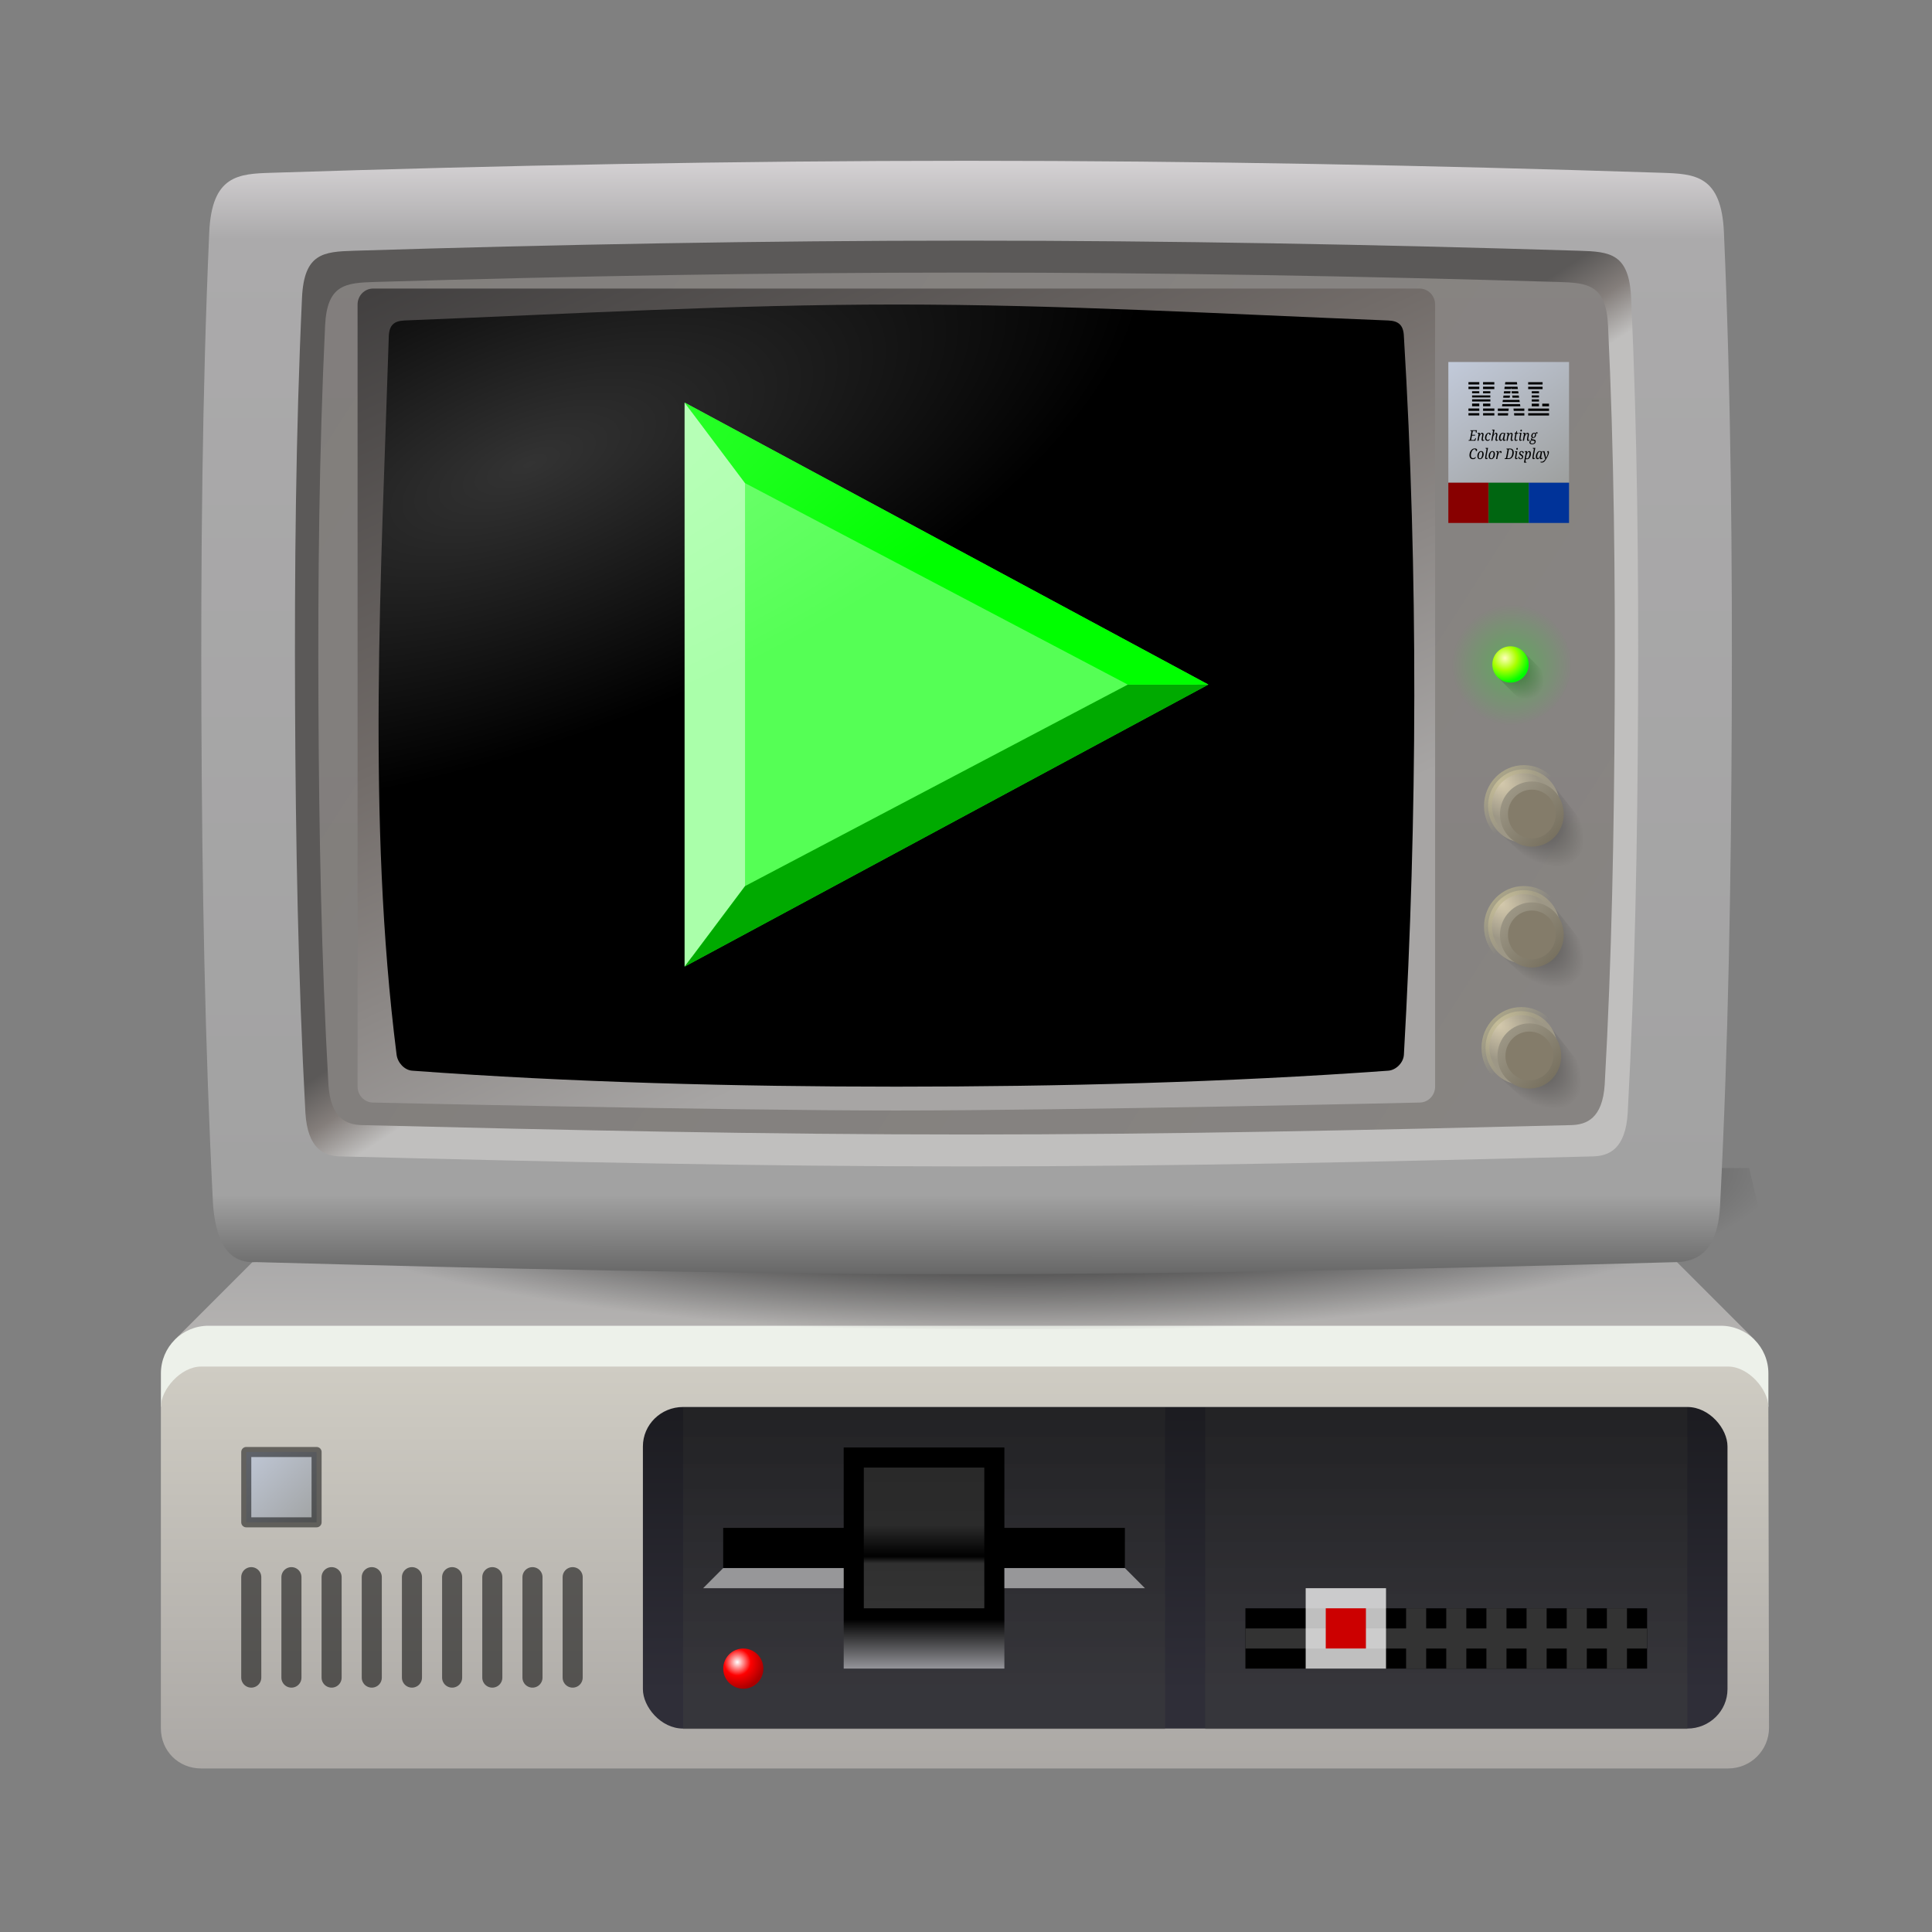 <?xml version="1.0" encoding="UTF-8"?>
<svg width="48" height="48" version="1.1" viewBox="0 0 12.7 12.7" xmlns="http://www.w3.org/2000/svg" xmlns:xlink="http://www.w3.org/1999/xlink"><rect x="0" y="0" width="12.7" height="12.7" fill="#808080" stroke="none"/><defs><linearGradient id="c"><stop stop-color="#292929" offset="0"/><stop stop-color="#3d3d3d" offset="1"/></linearGradient><linearGradient id="b"><stop stop-color="#c2cada" offset="0"/><stop stop-color="#9ea09f" offset="1"/></linearGradient><linearGradient id="aa" x1="2.646" x2="2.646" y1="49.477" y2="65.088" gradientTransform="matrix(.769 0 0 .769 .611 -.59)" gradientUnits="userSpaceOnUse"><stop stop-color="#cfccc3" offset="0"/><stop stop-color="#aba8a5" offset="1"/></linearGradient><linearGradient id="r" x1="3.187" x2="3.175" y1="42.598" y2="49.237" gradientTransform="matrix(.769 0 0 .769 .59 -1.2)" gradientUnits="userSpaceOnUse"><stop stop-color="#9f9fa2" offset="0"/><stop stop-color="#b5b3b1" offset="1"/></linearGradient><linearGradient id="o" x1="5.257" x2="8.276" y1="52.971" y2="55.989" gradientTransform="matrix(.935 0 0 .935 .704 -9.194)" gradientUnits="userSpaceOnUse" xlink:href="#b"/><linearGradient id="ab" x1="23.019" x2="23.019" y1="51.329" y2="61.383" gradientTransform="matrix(.997 0 0 1.066 .094 -16.713)" gradientUnits="userSpaceOnUse"><stop stop-color="#1c1c21" offset="0"/><stop stop-color="#2f2e38" offset="1"/></linearGradient><linearGradient id="x" x1="42.598" x2="42.598" y1="51.329" y2="61.383" gradientTransform="matrix(.947 0 0 .984 2.534 -12.229)" gradientUnits="userSpaceOnUse" xlink:href="#c"/><linearGradient id="w" x1="42.598" x2="42.598" y1="51.329" y2="61.383" gradientTransform="matrix(.947 0 0 .984 1.882 -12.229)" gradientUnits="userSpaceOnUse" xlink:href="#c"/><linearGradient id="t" x1="24.97" x2="24.97" y1="51.419" y2="58.622" gradientTransform="matrix(.965 0 0 1.155 .322 -19.847)" gradientUnits="userSpaceOnUse"><stop offset="0"/><stop offset=".781"/><stop stop-color="#929297" offset="1"/></linearGradient><linearGradient id="s" x1="30.785" x2="30.785" y1="52.456" y2="57.343" gradientTransform="matrix(.848 0 0 1.084 3.621 -16.529)" gradientUnits="userSpaceOnUse"><stop stop-color="#292929" offset="0"/><stop stop-color="#2b2b2b" offset=".41"/><stop offset=".63"/><stop stop-color="#303030" offset=".68"/><stop stop-color="#333" offset="1"/></linearGradient><radialGradient id="l" cx="27.208" cy="57.856" r=".529" gradientTransform="matrix(-9.2292e-6 1.907 -1.915 -9.4548e-6 135.75 -4.233)" gradientUnits="userSpaceOnUse"><stop stop-color="#fff" offset="0"/><stop stop-color="#f00" offset=".498"/><stop stop-color="#a00" offset="1"/></radialGradient><linearGradient id="z" x1="7.938" x2="7.933" y1="2.646" y2="39.555" gradientTransform="matrix(.408 0 0 .417 -2.764 -4.422)" gradientUnits="userSpaceOnUse"><stop stop-color="#d5d2d4" offset="0"/><stop stop-color="#abaaab" offset=".07"/><stop stop-color="#a2a2a2" offset=".93"/><stop stop-color="#686868" offset="1"/></linearGradient><linearGradient id="y" x1="11.159" x2="12.747" y1="33.478" y2="35.983" gradientTransform="matrix(.408 0 0 .417 -2.764 -4.422)" gradientUnits="userSpaceOnUse"><stop stop-color="#5b5958" offset="0"/><stop stop-color="#847e7b" offset=".5"/><stop stop-color="#c0bfbe" offset="1"/></linearGradient><linearGradient id="v" x1="13.229" x2="25.4" y1="6.879" y2="33.867" gradientTransform="matrix(.408 0 0 .417 -2.764 -4.422)" gradientUnits="userSpaceOnUse"><stop stop-color="#413f3f" offset="0"/><stop stop-color="#726c69" offset=".5"/><stop stop-color="#a7a5a4" offset="1"/></linearGradient><linearGradient id="n" x1="51.656" x2="54.968" y1="9.754" y2="13.668" gradientTransform="matrix(1.39 0 0 1.15 -18.631 -2.61)" gradientUnits="userSpaceOnUse" xlink:href="#b"/><radialGradient id="m" cx="27.208" cy="57.856" r=".529" gradientTransform="matrix(-3.0458e-6 .632 -.632 -3.1348e-6 55.083 -13.631)" gradientUnits="userSpaceOnUse"><stop stop-color="#ffb" offset="0"/><stop stop-color="#af0" offset=".498"/><stop stop-color="#0f0" offset="1"/></radialGradient><radialGradient id="k" cx="53.975" cy="20.637" r=".794" gradientTransform="matrix(1.054 3.7014e-6 -1.8253e-6 1.054 -38.272 -18.092)" gradientUnits="userSpaceOnUse"><stop stop-color="#0f0" stop-opacity=".2" offset=".3"/><stop stop-color="#0f0" stop-opacity="0" offset="1"/></radialGradient><radialGradient id="j" cx="52.759" cy="-23.573" r=".529" gradientTransform="matrix(1.117 8.7133e-6 -5.2303e-6 .67 -43.227 5.239)" gradientUnits="userSpaceOnUse"><stop stop-opacity=".5" offset="0"/><stop stop-opacity="0" offset="1"/></radialGradient><radialGradient id="h" cx="53.975" cy="23.343" r="1.607" gradientTransform="matrix(1.071 1.071 -.576 .576 9.65 -47.953)" gradientUnits="userSpaceOnUse"><stop stop-opacity=".5" offset="0"/><stop stop-opacity="0" offset="1"/></radialGradient><radialGradient id="g" cx="54.548" cy="23.063" r="1.323" gradientTransform="matrix(-.5 .6 -.984 -.82 103.14 8.669)" gradientUnits="userSpaceOnUse"><stop stop-color="#d6cbae" offset="0"/><stop stop-color="#9d9786" offset="1"/></radialGradient><linearGradient id="q" x1="52.652" x2="55.298" y1="21.96" y2="24.606" gradientUnits="userSpaceOnUse"><stop stop-color="#bab28d" offset="0"/><stop stop-color="#b8b389" stop-opacity="0" offset=".498"/></linearGradient><linearGradient id="p" x1="53.446" x2="55.033" y1="22.754" y2="24.342" gradientUnits="userSpaceOnUse"><stop stop-color="#9d9786" offset="0"/><stop stop-color="#77705f" offset="1"/></linearGradient><radialGradient id="f" cx="33.351" cy="13.565" r="25.792" gradientTransform="matrix(-.413 0 1.6e-5 -.089 25.452 11.827)" gradientUnits="userSpaceOnUse"><stop offset=".249"/><stop stop-opacity="0" offset="1"/></radialGradient><linearGradient id="u" x1="11.774" x2="55.959" y1="6.218" y2="35.057" gradientTransform="matrix(.408 0 0 .417 -2.764 -4.422)" gradientUnits="userSpaceOnUse"><stop stop-color="#74706d" offset="0"/><stop stop-color="#7e7a77" offset="1"/></linearGradient><radialGradient id="i" cx="19.05" cy="10.065" r="17.595" gradientTransform="matrix(.479 -.188 .075 .2 -4.868 2.451)" gradientUnits="userSpaceOnUse"><stop stop-color="#fff" stop-opacity=".2" offset="0"/><stop stop-color="#fff" stop-opacity="0" offset="1"/></radialGradient></defs><g transform="matrix(.22 0 0 .22 .48 .74)" style="mix-blend-mode:normal"><path d="m3.042 36.666 4.793-4.793c0.407-0.407 0.592-0.408 1.203-0.408l35.21-5.43e-4c0.611 0 0.795 0.001 1.203 0.408l4.793 4.793z" fill="url(#r)" style="mix-blend-mode:normal"/><path d="m4.05 36.249h45.182c0.789 0 1.425 0.635 1.425 1.425v0.996h-48.031l1e-7 -0.996c1e-7 -0.789 0.635-1.425 1.425-1.425z" fill="#edf1ea" stroke-linecap="round" stroke-linejoin="round" stroke-width=".204" style="mix-blend-mode:normal"/><path d="m3.826 37.469h45.629c0.611 0 1.2 0.692 1.201 1.201l0.02 9.586c0.001 0.676-0.545 1.221-1.221 1.221h-45.629c-0.676 0-1.201-0.524-1.201-1.201v-9.606c0-0.509 0.59-1.201 1.201-1.201z" fill="url(#aa)"/><g transform="matrix(.851 0 0 .851 .245 5.544)" stroke-width=".954" style="mix-blend-mode:normal"><rect x="5.795" y="40.514" width="2.469" height="2.469" rx="6.8657e-18" ry="6.867e-18" fill="url(#o)" stroke="#000" stroke-linecap="round" stroke-linejoin="round" stroke-opacity=".5" stroke-width=".353" style="mix-blend-mode:normal;paint-order:markers stroke fill"/></g><g transform="matrix(.769 0 0 .769 .611 9.754)" style="mix-blend-mode:normal"><path id="a" d="m6.131 44.223v3.902" fill="none" stroke="#000" stroke-linecap="round" stroke-linejoin="round" stroke-opacity=".533" stroke-width=".78" style="paint-order:markers stroke fill"/><use transform="translate(1.561)" xlink:href="#a"/><use transform="translate(3.122)" xlink:href="#a"/><use transform="translate(7.805)" xlink:href="#a"/><use transform="translate(4.683)" xlink:href="#a"/><use transform="translate(6.244)" xlink:href="#a"/><use transform="translate(9.366)" xlink:href="#a"/><use id="d" transform="translate(10.927)" xlink:href="#a"/><use transform="translate(1.561)" xlink:href="#d"/></g><g transform="matrix(.791 0 0 .776 .09 9.379)"><rect x="21.413" y="37.755" width="40.97" height="12.382" rx="1.517" fill="url(#ab)" stroke-linecap="round" stroke-linejoin="round" stroke-opacity=".5" stroke-width=".273" style="mix-blend-mode:normal;paint-order:markers stroke fill"/><g transform="matrix(.998 0 0 1.023 .075 -1.167)" style="mix-blend-mode:normal"><rect x="22.9" y="38.057" width="18.245" height="12.107" fill="url(#w)" fill-opacity=".502" style="mix-blend-mode:normal;paint-order:markers stroke fill"/><path d="m24.42 42.597h4.561v-3.027h6.082v3.027h4.561v1.513h-4.561v3.783h-6.082v-3.783h-4.561z" fill="url(#t)" stroke-linecap="round" stroke-opacity=".75" stroke-width=".559" style="mix-blend-mode:normal;paint-order:stroke markers fill"/><path d="m24.42 44.11-0.76 0.757h5.321v-0.757zm10.643 0v0.757h5.321l-0.76-0.757z" fill="#fff" fill-opacity=".5" stroke-linecap="round" stroke-opacity=".75" stroke-width=".58" style="mix-blend-mode:normal;paint-order:stroke markers fill"/><rect x="29.742" y="40.327" width="4.561" height="5.297" ry="0" fill="url(#s)" style="mix-blend-mode:normal;paint-order:stroke markers fill"/><ellipse cx="25.181" cy="47.894" rx=".76" ry=".757" fill="url(#l)" style="paint-order:stroke markers fill"/></g><g transform="matrix(.998 0 0 1.023 .091 -1.167)" style="mix-blend-mode:normal"><rect x="42.65" y="38.057" width="18.245" height="12.107" fill="url(#x)" fill-opacity=".502" style="mix-blend-mode:normal;paint-order:markers stroke fill"/><rect x="44.17" y="45.624" width="15.204" height="2.27" style="mix-blend-mode:normal;paint-order:stroke markers fill"/><path d="m51.772 45.624v0.757l-0.76-1e-6v-0.757h-0.76v0.757h-6.082v0.757h6.082v0.757h0.76v-0.757l0.76 1e-6v0.757h0.76v-0.757l0.76-3e-6v0.757l0.76 1e-6v-0.757l0.76-1e-6v0.757h0.76v-0.757h0.76v0.757h0.76v-0.757l0.76 3e-6v0.757h0.76v-0.757l0.76-1e-6v-0.757l-0.76 1e-6v-0.757h-0.76v0.757h-0.76l-1e-6 -0.757h-0.76v0.757h-0.76l-1e-6 -0.757h-0.76v0.757l-0.76 1e-6v-0.757l-0.76-1e-6v0.757h-0.76l-1e-6 -0.757z" fill="#333" style="mix-blend-mode:normal;paint-order:stroke markers fill"/><rect x="46.451" y="44.867" width="3.041" height="3.027" fill="#fff" fill-opacity=".75" style="mix-blend-mode:normal;paint-order:stroke markers fill"/><rect x="47.211" y="45.624" width="1.52" height="1.513" ry="0" fill="#c00" style="mix-blend-mode:normal;paint-order:stroke markers fill"/></g></g></g><g transform="matrix(.475 0 0 .475 1.097 2.633)"><path d="m21.896 10.621 0.272 1.147c0.111 0.469 0.058 0.875-0.38 0.892-3.296 0.102-6.592 0.191-9.889 0.191-3.297 0-6.593-0.089-9.889-0.191-0.45 0.032-0.752-0.452-0.815-0.892l-0.163-1.147z" fill="url(#f)" style="paint-order:normal"/><path d="m1.45-3.152c3.205-0.103 6.411-0.166 9.617-0.166 3.206 0 6.412 0.062 9.617 0.166 0.459 0.015 0.83 0.031 0.864 0.828 0.098 2.244 0.117 4.491 0.108 6.737-9e-3 2.246-0.047 4.494-0.162 6.737-0.024 0.421-0.158 0.759-0.594 0.773-3.277 0.089-6.555 0.166-9.833 0.166-3.278 0-6.556-0.077-9.833-0.166-0.447 0.028-0.557-0.388-0.594-0.773-0.115-2.243-0.153-4.491-0.162-6.737-0.009-2.246 0.01-4.493 0.108-6.737 0.035-0.797 0.406-0.814 0.864-0.828z" fill="url(#z)" style="paint-order:normal"/><rect x="2.045" y="-1.826" width="18.046" height="12.038" rx="2.9813e-18" ry="3.0937e-18" fill="url(#u)" fill-opacity=".75" style="mix-blend-mode:normal"/><path d="m11.068-2.213c-2.827 0-5.655 0.053-8.481 0.14-0.424 0.013-0.688 0.037-0.717 0.649-0.087 1.878-0.104 3.759-0.096 5.64 0.008 1.881 0.042 3.762 0.143 5.64 0.031 0.507 0.262 0.597 0.478 0.604 2.89 0.074 5.781 0.139 8.672 0.139h4.04e-4c2.891-6e-6 5.781-0.065 8.671-0.139 0.216-0.007 0.448-0.097 0.478-0.604 0.101-1.878 0.135-3.759 0.143-5.64 0.008-1.881-0.009-3.762-0.096-5.64-0.028-0.612-0.293-0.636-0.716-0.649-2.826-0.087-5.653-0.14-8.481-0.14zm0 0.442c2.729 0 5.457 0.049 8.185 0.13 0.409 0.012 0.664 0.035 0.691 0.604 0.084 1.748 0.1 3.5 0.092 5.251-0.008 1.751-0.04 3.503-0.138 5.251-0.03 0.472-0.253 0.556-0.462 0.562-2.789 0.069-5.579 0.13-8.369 0.13h-4.04e-4c-2.79-4e-6 -5.58-0.061-8.369-0.13-0.209-0.006-0.432-0.09-0.462-0.562-0.098-1.748-0.13-3.5-0.138-5.251-0.008-1.751 0.009-3.502 0.092-5.251 0.027-0.57 0.282-0.592 0.691-0.604 2.728-0.081 5.456-0.13 8.185-0.13z" fill="url(#y)"/><rect x="2.909" y="-1.385" width="14.372" height="10.934" rx="2.9992e-18" ry="3.0653e-18"/><g transform="translate(1.115 .558)"><path d="m6.05-0.53v7.805l7.248-3.903z" fill="#5f5" stroke="#000" stroke-linecap="round" stroke-linejoin="round" stroke-miterlimit="3.3" stroke-opacity=".25" stroke-width=".139" style="paint-order:stroke fill markers"/><path d="m6.886 6.16-0.836 1.115v-7.805l0.836 1.115z" fill="#afa" style="paint-order:stroke fill markers"/><path d="m12.183 3.373-5.296 2.788-0.836 1.115 7.248-3.903z" fill="#0a0" style="paint-order:stroke fill markers"/><path d="m6.05-0.53 7.248 3.903h-1.115l-5.296-2.788z" fill="#0f0" stroke-linecap="round" stroke-linejoin="round" stroke-miterlimit="3.3" stroke-opacity=".25" stroke-width=".139" style="paint-order:stroke fill markers"/></g><rect x="2.909" y="-1.385" width="14.372" height="10.934" rx="2.9992e-18" ry="3.0653e-18" fill="url(#i)"/><path d="m2.855-1.55c-0.12 0-0.216 0.099-0.216 0.221v10.823c0 0.122 0.096 0.221 0.216 0.221 0 0 4.827 0.11 7.24 0.11 2.413 0 7.24-0.11 7.24-0.11 0.12 0 0.216-0.099 0.216-0.221v-10.823c0-0.122-0.096-0.221-0.216-0.221zm7.24 0.221c2.27 2e-7 4.539 0.131 6.808 0.221 0.139 0.006 0.211 0.061 0.216 0.221 0.198 3.28 0.186 6.664 0 9.94-0.006 0.11-0.108 0.213-0.216 0.221-2.232 0.162-4.57 0.221-6.808 0.221-2.202 0-4.503-0.059-6.7-0.221-0.108-0.008-0.202-0.111-0.216-0.221-0.413-3.266-0.212-6.659-0.108-9.94 0.005-0.16 0.077-0.215 0.216-0.221 2.269-0.09 4.538-0.221 6.808-0.221z" fill="url(#v)" stroke-miterlimit="3.6" stroke-opacity=".5" stroke-width=".109" style="paint-order:fill markers stroke"/><g transform="matrix(.363 0 0 .371 -1.567 -3.727)" stroke-width="1.2" style="mix-blend-mode:normal"><rect x="53.171" y="8.608" width="4.602" height="4.503" rx="1.0208e-17" ry="8.4466e-18" fill="url(#n)" style="mix-blend-mode:normal;paint-order:markers stroke fill"/><path d="m54.924 9.447h-0.43v-0.088h0.43zm0 0.171h-0.43v-0.088h0.43zm-0.152 0.157h-0.278v-0.076h0.278zm-0.421-0.328h-0.413v-0.088h0.413zm0.421 0.485h-0.696v-0.078h0.696zm-0.421-0.314h-0.413v-0.088h0.413zm0.421 0.641h-0.278v-0.099h0.278zm-0.421-0.485h-0.275v-0.076h0.275zm0.574 0.657h-0.43v-0.088h0.43zm-0.152-0.349h-0.696v-0.081h0.696zm0.152 0.52h-0.43v-0.086h0.43zm-0.574-0.344h-0.275v-0.099h0.275zm0 0.173h-0.413v-0.088h0.413zm0 0.171h-0.413v-0.086h0.413zm1.446-1.156h-0.466l0.011-0.088h0.442zm0.049 0.333h-0.253l-0.011-0.081h0.252zm-0.024-0.162h-0.252l-0.007-0.055-0.007 0.055h-0.249l0.011-0.088h0.49zm0.047 0.323h-0.253l-0.011-0.081h0.252zm-0.325-0.241-0.013 0.081h-0.247l0.011-0.081zm0.524 0.733h-0.404l-0.01-0.088h0.414zm-0.175-0.331h-0.654l0.011-0.079h0.631zm-0.371-0.241-0.013 0.081h-0.247l0.011-0.081zm0.547 0.744h-0.384l-0.01-0.086h0.394zm-0.152-0.344h-0.699l0.011-0.081h0.676zm-0.443 0.085-0.01 0.088h-0.406v-0.088zm-0.02 0.173-0.01 0.086h-0.385v-0.086zm1.31-1.07h-0.549v-0.088h0.549zm0 0.171h-0.549v-0.088h0.549zm0.246 0.641h-0.259v-0.099h0.259zm-0.383-0.485h-0.276v-0.076h0.276zm0 0.157h-0.276v-0.078h0.276zm0 0.152h-0.276v-0.081h0.276zm0 0.176h-0.276v-0.099h0.276zm0.383 0.173h-0.795v-0.088h0.795zm0 0.171h-0.795v-0.086h0.795z" stroke-linecap="round" stroke-linejoin="round" stroke-opacity=".5" stroke-width=".368" style="mix-blend-mode:normal;paint-order:markers stroke fill" aria-label="HAL"/><path d="m55.948 11.13c-0.009 0-0.016 0.004-0.022 0.011-0.005 0.007-0.008 0.016-0.008 0.028 0 0.02 0.009 0.029 0.028 0.029 0.009 0 0.016-3e-3 0.021-0.009 0.006-0.007 0.008-0.016 0.008-0.029 0-0.02-0.009-0.03-0.028-0.03zm-1.107 6.45e-4 -0.004 0.023h0.004c0.023 0 0.034 0.008 0.034 0.025 0 0.003-0.002 0.013-0.005 0.029l-0.063 0.338h0.045l0.026-0.14c0.005-0.027 0.017-0.053 0.037-0.081 0.019-0.028 0.038-0.042 0.056-0.042 0.015 0 0.023 0.011 0.023 0.033 0 0.012-0.002 0.029-0.007 0.051l-0.011 0.057c-0.006 0.033-0.01 0.057-0.01 0.073s4e-3 0.03 0.012 0.04c0.008 0.01 0.019 0.015 0.032 0.015 0.019 0 0.039-0.011 0.06-0.031l-0.008-0.016c-0.011 0.008-0.022 0.013-0.032 0.013-0.011 0-0.017-0.009-0.017-0.026 0-0.016 0.002-0.036 0.007-0.057l0.013-0.065c0.006-0.028 9e-3 -0.048 9e-3 -0.059 0-0.04-0.017-0.061-0.052-0.061-0.033 0-0.064 0.024-0.091 0.073h-0.005c0.007-0.031 0.013-0.061 0.019-0.091l0.019-0.1zm-0.829 0.025-0.004 0.023h0.007c0.014 0 0.023 0.002 0.028 0.007 0.004 0.004 0.007 0.011 0.007 0.019 0 0.004-2.34e-4 0.008-0.001 0.013l-0.051 0.268c-0.002 0.011-0.007 0.02-0.013 0.027-0.006 0.006-0.018 0.009-0.035 0.009h-0.007l-0.004 0.023h0.263l0.022-0.096h-0.026l-0.008 0.023c-0.009 0.03-0.028 0.045-0.056 0.045h-0.094l0.031-0.164h0.118l0.005-0.027h-0.118l0.028-0.145h0.082c0.023 0 0.035 0.012 0.035 0.036 0 0.002-3.87e-4 0.007-0.001 0.015l-0.001 0.017h0.026l0.016-0.096zm1.758 0.029c-0.018 0.051-0.043 0.077-0.075 0.077l-0.004 0.022h0.037l-0.03 0.158c-0.003 0.017-0.005 0.032-0.005 0.045 0 0.043 0.018 0.064 0.053 0.064 0.022 0 0.044-0.009 0.066-0.026l-0.008-0.021c-0.013 0.008-0.026 0.012-0.04 0.012-0.017 0-0.026-0.01-0.026-0.03 0-0.01 2e-3 -0.026 6e-3 -0.047l0.03-0.156h0.059l6e-3 -0.031h-0.059l0.013-0.067zm0.778 0.041c-0.02 0-0.037 0.013-0.053 0.039-0.013-0.012-0.029-0.017-0.05-0.017-0.034 0-0.062 0.013-0.083 0.038-0.021 0.025-0.031 0.053-0.031 0.083 0 0.031 0.011 0.053 0.034 0.065-0.018 0.01-0.03 0.02-0.037 0.027-0.006 0.008-0.01 0.017-0.01 0.028 0 0.017 0.008 0.03 0.023 0.038-0.025 0.005-0.044 0.014-0.059 0.028-0.014 0.014-0.021 0.031-0.021 0.051 0 0.047 0.035 0.071 0.107 0.071 0.043 0 0.075-0.01 0.098-0.029 0.023-0.019 0.035-0.045 0.035-0.079 0-0.042-0.025-0.065-0.076-0.071l-0.047-6e-3c-0.017-0.002-0.025-7e-3 -0.025-0.016 0-0.012 0.011-0.024 0.035-0.035 0.003 7.1e-4 0.008 0.001 0.016 0.001 0.034 0 0.061-0.013 0.081-0.038 0.021-0.026 0.031-0.054 0.031-0.084 0-0.017-0.004-0.031-0.011-0.042 0.01-0.008 0.018-0.013 0.025-0.013 0.009 0 0.013 0.006 0.013 0.019 0.019 0 0.029-0.011 0.029-0.033 0-0.017-0.009-0.025-0.025-0.025zm-1.833 0.021c-0.042 0-0.077 0.02-0.105 0.06-0.028 0.04-0.041 0.083-0.041 0.131 0 0.035 0.009 0.063 0.026 0.083 0.018 0.02 0.041 0.03 0.069 0.03 0.026 0 0.046-0.007 0.062-0.019 0.015-0.013 0.023-0.026 0.023-0.041 0-0.007-0.002-0.012-0.005-0.014-0.018 0.026-0.042 0.039-0.071 0.039-0.036 0-0.054-0.025-0.054-0.074 0-0.036 0.009-0.073 0.026-0.112 0.017-0.038 0.036-0.057 0.059-0.057 0.012 0 0.021 0.006 0.028 0.018 0.007 0.012 0.01 0.027 0.01 0.047 0.013 0 0.023-0.003 0.031-0.011 0.008-0.007 0.012-0.017 0.012-0.028 0-0.015-6e-3 -0.027-0.019-0.037-0.013-0.01-0.03-0.015-0.053-0.015zm0.532 0c-0.041 0-0.076 0.021-0.104 0.064-0.028 0.043-0.042 0.089-0.042 0.14 0 0.031 0.006 0.057 0.017 0.074 0.011 0.017 0.027 0.026 0.047 0.026 0.038 0 0.068-0.03 0.092-0.088h3e-3c-0.003 0.017-0.005 0.031-0.005 0.043 0 0.03 0.013 0.045 0.038 0.045 0.023 0 0.045-0.011 0.069-0.033l-9e-3 -0.016c-0.014 0.009-0.026 0.014-0.035 0.014-0.011 0-0.016-0.009-0.016-0.027 0-0.015 0.002-0.036 0.007-0.061l0.034-0.175h-0.016l-0.022 0.014c-0.016-0.013-0.035-0.02-0.057-0.02zm-0.789 6.46e-4c-0.033 0-0.063 0.024-0.089 0.073h-0.005l0.013-0.069h-0.09l-0.004 0.023h0.004c0.023 0 0.034 0.009 0.034 0.026 0 0.006-4.68e-4 0.015-0.002 0.025l-0.041 0.22h0.046l0.026-0.14c0.005-0.027 0.018-0.054 0.037-0.081 0.019-0.027 0.038-0.041 0.056-0.041 0.015 0 0.022 0.011 0.022 0.033 0 0.012-0.002 0.029-0.007 0.051l-0.011 0.057c-0.006 0.033-9e-3 0.057-9e-3 0.073 0 0.017 4e-3 0.03 0.012 0.04 0.008 0.01 0.019 0.015 0.032 0.015 0.019 0 0.039-0.011 0.06-0.031l-9e-3 -0.016c-0.011 0.008-0.022 0.013-0.031 0.013-0.011 0-0.017-0.009-0.017-0.026 0-0.016 0.002-0.036 0.007-0.057l0.013-0.064c0.006-0.028 9e-3 -0.049 9e-3 -0.06 0-0.04-0.018-0.061-0.053-0.061zm1.11 0c-0.033 0-0.063 0.024-0.089 0.073h-0.005l0.013-0.069h-0.091l-0.004 0.023h0.004c0.023 0 0.035 0.009 0.035 0.026 0 0.006-9.99e-4 0.015-3e-3 0.025l-0.041 0.22h0.046l0.026-0.14c0.005-0.027 0.018-0.054 0.037-0.081 0.019-0.027 0.038-0.041 0.056-0.041 0.015 0 0.022 0.011 0.022 0.033 0 0.012-0.002 0.029-0.007 0.051l-0.011 0.057c-0.006 0.033-0.01 0.057-0.01 0.073 0 0.017 4e-3 0.03 0.012 0.04 0.008 0.01 0.019 0.015 0.032 0.015 0.018 0 0.039-0.011 0.06-0.031l-9e-3 -0.016c-0.011 0.008-0.022 0.013-0.031 0.013-0.011 0-0.017-0.009-0.017-0.026 0-0.016 0.002-0.036 0.007-0.057l0.013-0.064c0.006-0.028 9e-3 -0.049 9e-3 -0.06 0-0.04-0.017-0.061-0.052-0.061zm0.623 0c-0.033 0-0.063 0.024-0.089 0.073h-0.005l0.013-0.069h-0.091l-0.004 0.023h0.004c0.023 0 0.034 0.009 0.034 0.026 0 0.006-1e-3 0.015-3e-3 0.025l-0.041 0.22h0.046l0.026-0.14c0.005-0.027 0.018-0.054 0.037-0.081 0.019-0.027 0.038-0.041 0.056-0.041 0.015 0 0.023 0.011 0.023 0.033 0 0.012-0.002 0.029-0.007 0.051l-0.011 0.057c-0.006 0.033-0.01 0.057-0.01 0.073 0 0.017 4e-3 0.03 0.012 0.04 0.008 0.01 0.019 0.015 0.033 0.015 0.018 0 0.038-0.011 0.059-0.031l-0.008-0.016c-0.011 0.008-0.022 0.013-0.032 0.013-0.011 0-0.017-0.009-0.017-0.026 0-0.016 0.002-0.036 6e-3 -0.057l0.013-0.065c0.006-0.028 9e-3 -0.048 9e-3 -0.059 0-0.04-0.017-0.061-0.052-0.061zm-0.318 0.005-0.004 0.023h0.007c0.02 0 0.03 0.008 0.03 0.023 0 0.004-6.95e-4 0.008-0.002 0.014l-0.019 0.101c-0.007 0.041-0.011 0.069-0.011 0.085 0 0.015 0.004 0.028 0.011 0.037 0.007 0.01 0.017 0.015 0.029 0.015 0.022 0 0.044-0.011 0.066-0.033l-9e-3 -0.016c-0.014 0.009-0.026 0.014-0.035 0.014-0.011 0-0.016-0.009-0.016-0.027 0-0.014 0.002-0.035 0.007-0.061l0.034-0.176zm-0.622 0.019c0.017 0 0.029 0.006 0.037 0.019l-0.018 0.097c-0.006 0.032-0.017 0.061-0.035 0.088-0.018 0.027-0.035 0.04-0.051 0.04-0.021 0-0.031-0.021-0.031-0.063 0-0.042 0.009-0.083 0.028-0.122 0.019-0.04 0.043-0.059 0.071-0.059zm1.189 6.45e-4c0.022 0 0.034 0.015 0.034 0.045 0 0.025-0.006 0.047-0.017 0.068-0.011 0.021-0.026 0.031-0.045 0.031-0.023 0-0.034-0.015-0.034-0.045 0-0.024 0.006-0.047 0.017-0.067 0.011-0.021 0.027-0.031 0.046-0.031zm-0.072 0.266 0.047 0.005c0.03 3e-3 0.046 0.017 0.046 0.041 0 0.02-0.008 0.036-0.023 0.047-0.015 0.012-0.037 0.018-0.066 0.018-0.046 0-0.069-0.016-0.069-0.047 0-0.015 0.004-0.027 0.013-0.037 0.009-0.01 0.018-0.017 0.03-0.021 0.012-0.004 0.019-0.006 0.022-0.005zm-0.575 0.274c-0.009 0-0.016 0.004-0.022 0.011-0.005 0.007-0.008 0.016-0.008 0.028 0 0.02 0.009 0.029 0.028 0.029 0.009 0 0.016-3e-3 0.021-0.009 0.006-0.007 0.008-0.016 0.008-0.029 0-0.02-0.009-0.03-0.028-0.03zm-1.2 6.46e-4 -0.005 0.023h6e-3c0.023 0 0.035 0.008 0.035 0.025 0 0.006-0.002 0.014-0.004 0.025l-0.04 0.21c-0.007 0.04-0.011 0.068-0.011 0.085 0 0.015 0.003 0.028 0.011 0.037 0.008 0.01 0.018 0.015 0.029 0.015 0.022 0 0.044-0.011 0.066-0.033l-9e-3 -0.016c-0.014 0.009-0.026 0.014-0.035 0.014-0.011 0-0.016-0.009-0.016-0.027 0-0.014 0.003-0.035 0.008-0.061l0.056-0.298zm1.801 0-0.004 0.023h0.005c0.023 0 0.035 0.008 0.035 0.025 0 0.006-9.27e-4 0.014-3e-3 0.025l-0.04 0.21c-0.007 0.04-0.011 0.068-0.011 0.085 0 0.015 0.004 0.028 0.011 0.037 0.008 0.01 0.018 0.015 0.029 0.015 0.022 0 0.043-0.011 0.066-0.033l-9e-3 -0.016c-0.014 0.009-0.025 0.014-0.035 0.014-0.011 0-0.016-0.009-0.016-0.027 0-0.014 0.002-0.035 0.007-0.061l0.057-0.298zm-2.216 0.019c-0.057 0-0.106 0.026-0.144 0.076-0.039 0.05-0.057 0.11-0.057 0.179 0 0.047 0.012 0.083 0.035 0.108 0.024 0.025 0.057 0.038 0.1 0.038 0.032 0 0.057-0.007 0.075-0.021 0.018-0.014 0.028-0.029 0.028-0.047 0-0.009-0.002-0.015-0.007-0.018-0.023 0.033-0.053 0.05-0.091 0.05-0.058 0-0.087-0.034-0.087-0.102 0-0.058 0.014-0.112 0.041-0.161 0.027-0.049 0.061-0.073 0.101-0.073 0.033 0 0.049 0.025 0.049 0.074 0.015 0 0.026-0.004 0.035-0.011 0.009-0.008 0.013-0.018 0.013-0.031 0-0.019-0.008-0.033-0.024-0.044-0.016-0.011-0.038-0.017-0.066-0.017zm1.211 6e-3 -0.004 0.023h6e-3c0.024 0 0.035 0.007 0.035 0.022 0 0.003-5.25e-4 0.009-0.002 0.015l-0.051 0.268c-0.005 0.026-0.021 0.039-0.048 0.039h-0.007l-0.004 0.023h0.154c0.059 0 0.107-0.023 0.143-0.069 0.036-0.046 0.053-0.103 0.053-0.173 0-0.048-0.012-0.084-0.036-0.11-0.024-0.026-0.059-0.039-0.103-0.039zm0.091 0.027h0.039c0.062 0 0.093 0.039 0.093 0.116 0 0.066-0.014 0.119-0.041 0.16-0.027 0.04-0.065 0.06-0.112 0.06h-0.043zm-1.056 0.065c-0.044 0-0.079 0.02-0.106 0.059-0.027 0.039-0.04 0.083-0.04 0.132 0 0.035 0.009 0.063 0.025 0.083 0.017 0.02 0.039 0.03 0.069 0.03 0.043 0 0.079-0.02 0.105-0.059 0.027-0.039 0.04-0.084 0.04-0.132 0-0.037-0.008-0.064-0.025-0.083-0.017-0.019-0.039-0.029-0.068-0.029zm0.43 0c-0.044 0-0.078 0.02-0.105 0.059-0.027 0.039-0.04 0.083-0.04 0.132 0 0.035 0.008 0.063 0.025 0.083 0.017 0.02 0.04 0.03 0.069 0.03 0.043 0 0.078-0.02 0.105-0.059 0.027-0.039 0.04-0.084 0.04-0.132 0-0.037-0.009-0.064-0.025-0.083-0.017-0.019-0.039-0.029-0.068-0.029zm0.306 0c-0.017 0-0.032 0.006-0.044 0.017-0.013 0.012-0.026 0.034-0.039 0.067h-0.005l0.01-0.079h-0.086l-0.005 0.023h0.004c0.026 0 0.039 0.009 0.039 0.026 0 0.006-9.99e-4 0.015-3e-3 0.025l-0.041 0.22h0.046l0.018-0.1c0.008-0.042 0.021-0.08 0.038-0.113 0.017-0.033 0.033-0.05 0.049-0.05 0.013 0 0.02 0.015 0.02 0.043 0.027 0 0.041-0.014 0.041-0.042 0-0.025-0.014-0.037-0.041-0.037zm1.096 0c-0.036 0-0.066 0.026-0.09 0.078h-0.002l0.012-0.073h-0.087l-0.004 0.023h0.004c0.023 0 0.034 0.009 0.034 0.026 0 4e-3 -0.001 0.013-0.004 0.029l-0.065 0.347h0.092l0.004-0.023h-0.007c-0.023 0-0.034-0.009-0.034-0.025 0-0.005 0.002-0.016 0.005-0.031l0.007-0.033c0.001-0.006 0.003-0.014 0.004-0.026 0.013 0.008 0.029 0.013 0.048 0.013 0.043 0 0.078-0.022 0.105-0.066 0.027-0.044 0.041-0.09 0.041-0.139 0-0.032-0.005-0.057-0.016-0.073-0.011-0.017-0.026-0.025-0.046-0.025zm0.399 0c-0.041 0-0.076 0.021-0.104 0.064-0.028 0.043-0.042 0.089-0.042 0.14 0 0.031 0.006 0.057 0.017 0.074 0.011 0.017 0.027 0.026 0.047 0.026 0.038 0 0.068-0.03 0.092-0.088h3e-3c-0.003 0.017-0.005 0.031-0.005 0.043 0 0.03 0.013 0.045 0.038 0.045 0.023 0 0.046-0.011 0.069-0.033l-9e-3 -0.016c-0.014 0.009-0.026 0.014-0.035 0.014-0.011 0-0.016-0.009-0.016-0.027 0-0.015 0.002-0.036 0.007-0.061l0.034-0.175h-0.016l-0.022 0.014c-0.016-0.013-0.035-0.02-0.057-0.02zm-0.689 6.45e-4c-0.028 0-0.051 0.007-0.068 0.023-0.017 0.015-0.026 0.035-0.026 0.059 0 0.017 4e-3 0.033 0.012 0.046 0.008 0.013 0.024 0.026 0.048 0.038 0.018 0.009 0.03 0.019 0.038 0.028 0.007 0.009 0.011 0.02 0.011 0.033 0 0.034-0.017 0.051-0.053 0.051-0.018 0-0.031-0.006-0.041-0.019-0.01-0.013-0.015-0.03-0.015-0.053-0.009 0-0.016 0.002-0.022 0.009-0.006 0.006-0.008 0.015-0.008 0.027 0 0.019 7e-3 0.034 0.022 0.045 0.015 0.011 0.035 0.017 0.059 0.017 0.031 0 0.055-0.008 0.074-0.025 0.018-0.017 0.028-0.039 0.028-0.065 0-0.037-0.019-0.065-0.059-0.085-0.017-0.008-0.03-0.017-0.038-0.025-0.008-0.009-0.012-0.019-0.012-0.031 0-0.014 0.004-0.025 0.013-0.034 0.009-0.009 0.02-0.013 0.035-0.013 0.014 0 0.025 0.006 0.032 0.017 0.008 0.011 0.012 0.026 0.012 0.044 0.025 0 0.037-0.011 0.037-0.034 0-0.015-0.007-0.027-0.02-0.037-0.013-0.01-0.032-0.015-0.056-0.015zm1.005 0c-0.009 0-0.016 0.003-0.022 0.011-0.006 0.007-0.01 0.017-0.01 0.029 0.016 0 0.024 0.01 0.024 0.03 0 0.046-0.022 0.106-0.066 0.181h-0.002c-0.002-0.02-0.009-0.053-0.02-0.099l-0.038-0.148h-0.071l-0.004 0.023h0.005c0.01 0 0.017 0.002 0.022 0.007 5e-3 0.004 0.009 0.012 0.012 0.023l0.065 0.242c-0.045 0.066-0.091 0.1-0.138 0.1-0.014 0-0.027-0.003-0.038-0.007l-0.007 0.027c0.014 0.007 0.029 0.01 0.046 0.01 0.043 0 0.078-0.013 0.105-0.039 0.027-0.026 0.062-0.079 0.106-0.159 0.044-0.08 0.066-0.141 0.066-0.185 0-0.031-0.011-0.046-0.034-0.046zm-1.257 0.005-0.005 0.023 0.007 6.45e-4c0.02 0 0.03 0.007 0.03 0.023 0 0.004-6.94e-4 0.008-0.002 0.014l-0.019 0.101c-0.007 0.041-0.011 0.069-0.011 0.085 0 0.015 0.004 0.028 0.011 0.037 0.007 0.01 0.017 0.015 0.029 0.015 0.022 0 0.044-0.011 0.066-0.033l-9e-3 -0.016c-0.014 0.009-0.026 0.014-0.035 0.014-0.011 0-0.016-0.009-0.016-0.027 0-0.014 0.003-0.035 0.008-0.061l0.033-0.176zm0.943 0.019c0.017 0 0.03 0.006 0.037 0.019l-0.018 0.097c-0.006 0.032-0.017 0.061-0.035 0.088-0.018 0.027-0.035 0.04-0.051 0.04-0.021 0-0.031-0.021-0.031-0.063 0-0.042 0.009-0.083 0.028-0.122 0.019-0.04 0.042-0.059 0.07-0.059zm-2.24 4e-3c0.032 0 0.048 0.025 0.048 0.076 0 0.043-0.008 0.083-0.024 0.119-0.016 0.036-0.038 0.053-0.065 0.053-0.032 0-0.049-0.025-0.049-0.075 0-0.044 0.008-0.083 0.025-0.119 0.016-0.036 0.038-0.054 0.065-0.054zm0.431 0c0.032 0 0.048 0.025 0.048 0.076 0 0.043-0.008 0.083-0.025 0.119-0.016 0.036-0.037 0.053-0.064 0.053-0.032 0-0.049-0.025-0.049-0.075 0-0.044 0.008-0.083 0.025-0.119 0.016-0.036 0.038-0.054 0.065-0.054zm1.389 6e-3c0.021 0 0.031 0.021 0.031 0.063 0 0.041-0.01 0.082-0.029 0.122-0.019 0.04-0.042 0.059-0.069 0.059-0.015 0-0.028-0.006-0.039-0.019l0.02-0.104c0.006-0.028 0.018-0.055 0.035-0.081 0.017-0.026 0.034-0.039 0.051-0.039z" stroke-miterlimit="3.6" stroke-opacity=".5" stroke-width=".353" style="mix-blend-mode:normal;paint-order:fill markers stroke"/><rect x="53.171" y="13.111" width="1.534" height="1.501" rx="1.361e-17" ry="1.9709e-17" fill="#800" style="mix-blend-mode:normal;paint-order:fill markers stroke"/><rect x="54.705" y="13.111" width="1.534" height="1.501" rx="1.361e-17" ry="1.9709e-17" fill="#061" style="mix-blend-mode:normal;paint-order:fill markers stroke"/><rect x="56.238" y="13.111" width="1.534" height="1.501" rx="1.361e-17" ry="1.9709e-17" fill="#039" style="mix-blend-mode:normal;paint-order:fill markers stroke"/></g><rect transform="rotate(45)" x="15.73" y="-10.817" width=".669" height=".502" rx="4.6422e-18" ry="4.6422e-18" fill="url(#j)" style="paint-order:fill markers stroke"/><circle cx="18.594" cy="3.652" r=".836" fill="url(#k)" style="mix-blend-mode:normal;paint-order:stroke markers fill"/><ellipse cx="18.594" cy="3.652" rx=".251" ry=".251" fill="url(#m)" style="mix-blend-mode:normal;paint-order:stroke markers fill"/><g id="ac" transform="matrix(.417 0 0 .426 -3.763 -.961)"><path d="m56.346 24.344-1.544 1.544 0.14-0.14-1.81-1.622 1.684-1.684z" fill="url(#h)" stroke-miterlimit="3.6" stroke-width=".265" style="paint-order:stroke fill markers"/><circle cx="53.975" cy="23.283" r="1.191" fill="url(#g)" stroke="url(#q)" stroke-miterlimit="3.6" stroke-width=".265" style="paint-order:stroke fill markers"/><circle cx="54.24" cy="23.548" r=".926" fill="#847c6a" stroke="url(#p)" stroke-miterlimit="3.6" stroke-width=".265" style="paint-order:stroke markers fill"/></g><use id="e" transform="translate(.035 -1.675)" xlink:href="#ac"/><use transform="translate(0 -1.673)" xlink:href="#e"/></g></svg>
